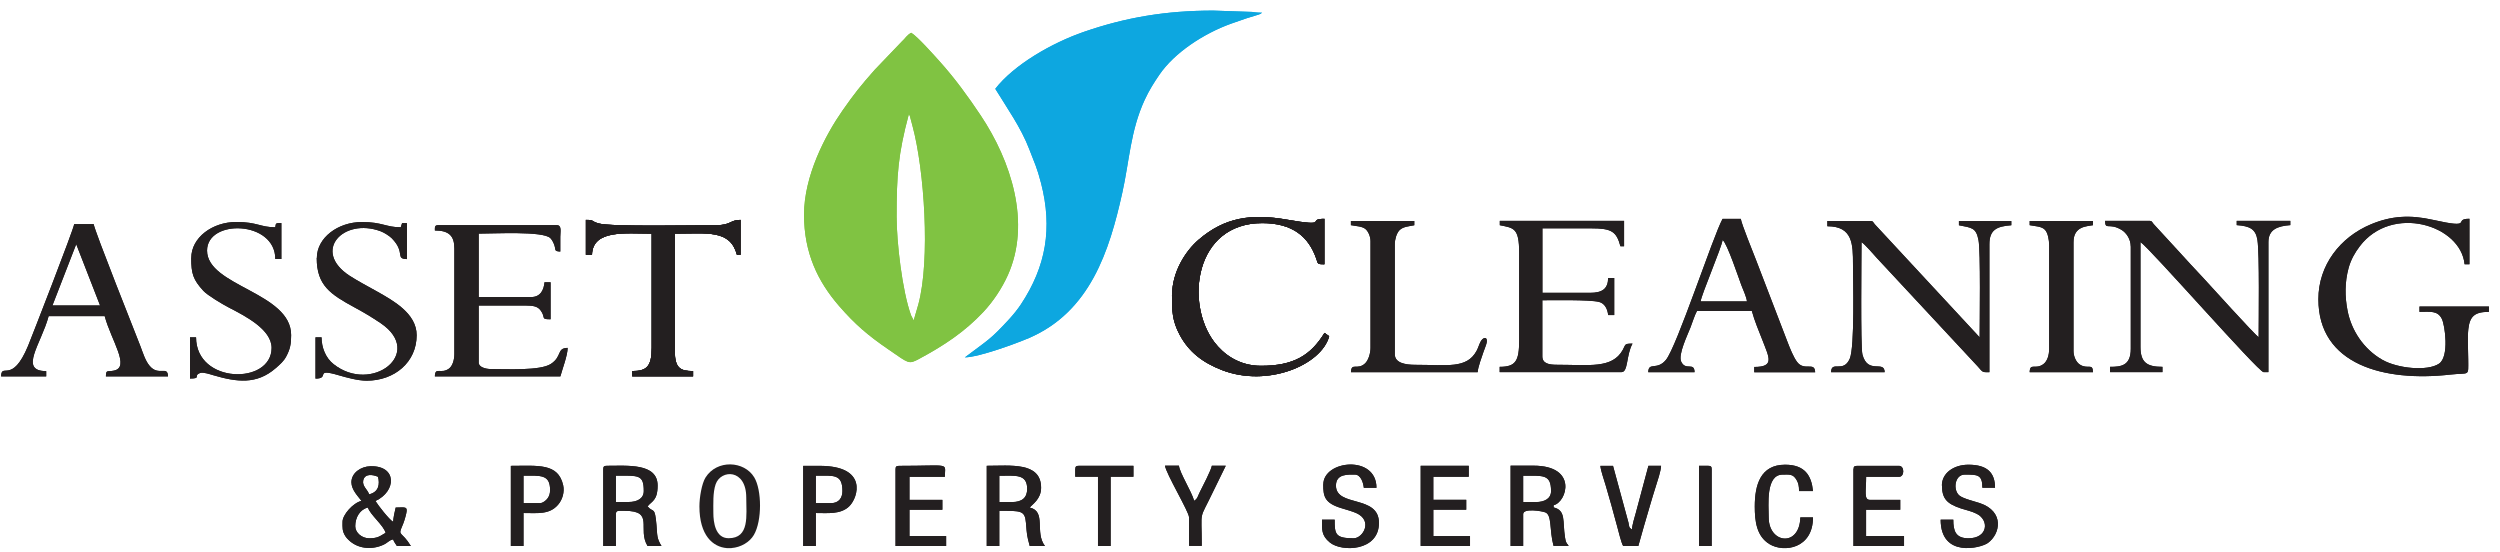 <svg width="181" height="40" viewBox="0 0 181 40" fill="none" xmlns="http://www.w3.org/2000/svg">
<path fill-rule="evenodd" clip-rule="evenodd" d="M58.212 15.537C58.212 18.328 59.216 20.38 60.742 22.145C61.894 23.472 62.824 24.274 64.332 25.305C65.813 26.317 65.767 26.399 66.539 25.985C68.335 25.022 69.838 24.028 71.189 22.592C71.883 21.853 72.526 20.9 72.966 19.924C74.668 16.144 73.206 11.652 70.995 8.346C70.12 7.033 69.13 5.669 68.052 4.47C67.654 4.028 66.415 2.628 65.97 2.372C65.614 2.577 65.582 2.742 65.29 3.006L63.329 5.054C62.311 6.207 61.88 6.741 60.997 8.004C59.748 9.792 58.212 12.733 58.212 15.542M64.915 15.697C64.915 12.701 65.022 11.16 65.799 8.273C65.864 8.36 65.799 8.227 65.882 8.428L66.063 9.112C66.923 12.272 67.363 18.811 66.489 22.035C66.387 22.409 66.252 22.838 66.151 23.198L65.961 22.829C65.318 21.055 64.915 17.521 64.915 15.697Z" fill="#80C342"/>
<path fill-rule="evenodd" clip-rule="evenodd" d="M72.059 6.431C72.901 7.808 73.918 9.231 74.52 10.804C74.89 11.771 75.089 12.154 75.376 13.275C76.204 16.509 75.746 19.272 73.909 22.045C73.683 22.387 73.336 22.815 73.044 23.13C71.689 24.598 71.61 24.553 69.856 25.875C70.888 25.857 73.567 24.872 74.501 24.471C78.92 22.569 80.317 18.182 81.256 13.95C81.77 11.648 81.844 9.468 82.871 7.238C83.19 6.549 83.528 6.011 83.939 5.409C85.031 3.809 87.15 2.427 89.121 1.716C89.547 1.561 89.82 1.469 90.255 1.323L91.101 1.063C91.277 1 91.24 1.022 91.374 0.918C91 0.918 90.879 0.89 90.643 0.863L87.844 0.767C84.407 0.767 81.506 1.26 78.494 2.299C76.112 3.12 73.382 4.716 72.054 6.435" fill="#0DA7E0"/>
<path fill-rule="evenodd" clip-rule="evenodd" d="M154.267 17.835V25.259C154.267 26.482 153.564 26.559 152.768 26.559V26.942H156.562V26.559C155.424 26.559 154.97 26.231 154.97 25.109V17.525C155.623 17.94 163.515 26.942 163.881 26.942H164.233V17.525C164.233 16.613 164.899 16.367 165.819 16.299V15.993H161.938V16.299C162.882 16.367 163.312 16.577 163.437 17.37C163.594 18.369 163.525 23.189 163.525 24.411C163.256 24.256 159.888 20.517 159.574 20.184C158.903 19.468 158.255 18.77 157.612 18.059L155.928 16.226C155.794 16.084 155.84 15.989 155.581 15.989H152.407C152.426 16.7 152.676 16.094 153.596 16.641C153.962 16.86 154.262 17.334 154.262 17.826L154.267 17.835Z" fill="#231F20"/>
<path d="M154.267 17.835V25.259C154.267 26.482 153.564 26.559 152.768 26.559V26.942H156.562V26.559C155.424 26.559 154.97 26.231 154.97 25.109V17.525C155.623 17.94 163.515 26.942 163.881 26.942H164.233V17.525C164.233 16.613 164.899 16.367 165.819 16.299V15.993H161.938V16.299C162.882 16.367 163.312 16.577 163.437 17.37C163.594 18.369 163.525 23.189 163.525 24.411C163.256 24.256 159.888 20.517 159.574 20.184C158.903 19.468 158.255 18.77 157.612 18.059L155.928 16.226C155.794 16.084 155.84 15.989 155.581 15.989H152.407C152.426 16.7 152.676 16.094 153.596 16.641C153.962 16.86 154.262 17.334 154.262 17.826L154.267 17.835Z" fill="#231F20"/>
<path fill-rule="evenodd" clip-rule="evenodd" d="M167.851 21.662C167.851 26.413 172.621 27.663 177.404 27.12C178.82 26.96 178.704 27.316 178.7 26.026C178.7 25.378 178.635 24.43 178.709 23.814C178.815 22.902 179.162 22.578 180.199 22.578V22.195H175.17V22.578C175.942 22.578 176.479 22.469 176.789 23.084C177.016 23.536 177.34 25.829 176.585 26.331C175.748 26.892 173.597 26.682 172.486 26.053C171.108 25.269 170.238 23.901 169.965 22.501C169.761 21.47 169.761 20.435 170.034 19.418C170.205 18.789 170.502 18.282 170.849 17.826C173.18 14.762 178.163 16.285 178.436 19.131H178.788V15.838C177.525 15.838 179.213 16.604 176.141 15.916C174.494 15.546 173.143 15.619 171.658 16.239C169.428 17.17 167.851 19.199 167.851 21.662Z" fill="#231F20"/>
<path d="M167.851 21.662C167.851 26.413 172.621 27.663 177.404 27.12C178.82 26.96 178.704 27.316 178.7 26.026C178.7 25.378 178.635 24.43 178.709 23.814C178.815 22.902 179.162 22.578 180.199 22.578V22.195H175.17V22.578C175.942 22.578 176.479 22.469 176.789 23.084C177.016 23.536 177.34 25.829 176.585 26.331C175.748 26.892 173.597 26.682 172.486 26.053C171.108 25.269 170.238 23.901 169.965 22.501C169.761 21.47 169.761 20.435 170.034 19.418C170.205 18.789 170.502 18.282 170.849 17.826C173.18 14.762 178.163 16.285 178.436 19.131H178.788V15.838C177.525 15.838 179.213 16.604 176.141 15.916C174.494 15.546 173.143 15.619 171.658 16.239C169.428 17.17 167.851 19.199 167.851 21.662Z" fill="#231F20"/>
<path fill-rule="evenodd" clip-rule="evenodd" d="M132.305 16.381C134.137 16.381 134.156 17.685 134.156 19.135C134.156 20.262 134.294 25.127 133.92 25.976C133.452 27.038 132.592 26.071 132.569 26.947H136.45C136.427 26.039 135.233 27.147 134.84 25.665C134.697 25.123 134.775 18.424 134.775 17.53C135.03 17.694 135.645 18.424 135.9 18.698L143.191 26.532C143.58 26.979 143.51 26.947 144.033 26.947V17.685C144.033 16.659 144.533 16.386 145.62 16.308V16.003H141.826V16.308C142.756 16.495 143.066 16.477 143.242 17.375C143.404 18.191 143.325 23.353 143.325 24.421L135.733 16.235C135.599 16.094 135.645 15.998 135.386 15.998H132.3V16.381H132.305Z" fill="#231F20"/>
<path d="M132.305 16.381C134.137 16.381 134.156 17.685 134.156 19.135C134.156 20.262 134.294 25.127 133.92 25.976C133.452 27.038 132.592 26.071 132.569 26.947H136.45C136.427 26.039 135.233 27.147 134.84 25.665C134.697 25.123 134.775 18.424 134.775 17.53C135.03 17.694 135.645 18.424 135.9 18.698L143.191 26.532C143.58 26.979 143.51 26.947 144.033 26.947V17.685C144.033 16.659 144.533 16.386 145.62 16.308V16.003H141.826V16.308C142.756 16.495 143.066 16.477 143.242 17.375C143.404 18.191 143.325 23.353 143.325 24.421L135.733 16.235C135.599 16.094 135.645 15.998 135.386 15.998H132.3V16.381H132.305Z" fill="#231F20"/>
<path fill-rule="evenodd" clip-rule="evenodd" d="M31.484 16.687C32.525 16.687 32.895 17.097 32.895 17.986V25.643C32.895 26.035 32.77 26.495 32.507 26.687C31.919 27.116 31.503 26.523 31.484 27.252H40.571C40.71 26.728 41.098 25.72 41.098 25.187C40.284 25.2 40.719 25.802 39.881 26.349C39.113 26.851 36.698 26.719 35.542 26.719C35.144 26.719 34.658 26.573 34.658 26.258V22.122H38.1C38.586 22.122 38.919 22.181 39.127 22.455C39.553 23.011 39.095 23.116 39.863 23.116V20.435H39.423C39.373 20.987 39.137 21.507 38.452 21.507H34.658V16.915C35.782 16.915 39.308 16.718 39.844 17.238C39.969 17.361 40.076 17.576 40.136 17.749C40.261 18.123 40.099 18.182 40.566 18.214C40.566 17.858 40.566 17.498 40.566 17.143C40.566 16.778 40.696 16.299 40.303 16.299H31.748C31.461 16.299 31.484 16.436 31.484 16.682V16.687Z" fill="#231F20"/>
<path d="M31.484 16.687C32.525 16.687 32.895 17.097 32.895 17.986V25.643C32.895 26.035 32.77 26.495 32.507 26.687C31.919 27.116 31.503 26.523 31.484 27.252H40.571C40.71 26.728 41.098 25.72 41.098 25.187C40.284 25.2 40.719 25.802 39.881 26.349C39.113 26.851 36.698 26.719 35.542 26.719C35.144 26.719 34.658 26.573 34.658 26.258V22.122H38.1C38.586 22.122 38.919 22.181 39.127 22.455C39.553 23.011 39.095 23.116 39.863 23.116V20.435H39.423C39.373 20.987 39.137 21.507 38.452 21.507H34.658V16.915C35.782 16.915 39.308 16.718 39.844 17.238C39.969 17.361 40.076 17.576 40.136 17.749C40.261 18.123 40.099 18.182 40.566 18.214C40.566 17.858 40.566 17.498 40.566 17.143C40.566 16.778 40.696 16.299 40.303 16.299H31.748C31.461 16.299 31.484 16.436 31.484 16.682V16.687Z" fill="#231F20"/>
<path fill-rule="evenodd" clip-rule="evenodd" d="M108.576 16.303C109.589 16.509 109.987 16.486 109.987 18.292V24.644C109.987 26.131 109.742 26.559 108.576 26.559V26.942H117.398C117.889 26.942 117.732 25.706 118.194 24.877C117.579 24.877 117.713 24.931 117.486 25.337C116.723 26.705 115.053 26.409 112.726 26.409C112.133 26.409 111.666 26.317 111.666 25.798V21.739C112.494 21.739 115.057 21.689 115.765 21.858C116.2 21.963 116.39 22.405 116.431 22.811H116.871V20.129H116.431C116.413 20.9 116.024 21.201 115.108 21.201H111.671V16.532H115.201C116.695 16.532 117.028 16.764 117.32 17.831H117.583V15.993H108.585V16.299L108.576 16.303Z" fill="#231F20"/>
<path d="M108.576 16.303C109.589 16.509 109.987 16.486 109.987 18.292V24.644C109.987 26.131 109.742 26.559 108.576 26.559V26.942H117.398C117.889 26.942 117.732 25.706 118.194 24.877C117.579 24.877 117.713 24.931 117.486 25.337C116.723 26.705 115.053 26.409 112.726 26.409C112.133 26.409 111.666 26.317 111.666 25.798V21.739C112.494 21.739 115.057 21.689 115.765 21.858C116.2 21.963 116.39 22.405 116.431 22.811H116.871V20.129H116.431C116.413 20.9 116.024 21.201 115.108 21.201H111.671V16.532H115.201C116.695 16.532 117.028 16.764 117.32 17.831H117.583V15.993H108.585V16.299L108.576 16.303Z" fill="#231F20"/>
<path fill-rule="evenodd" clip-rule="evenodd" d="M119.337 26.947H122.687C122.668 26.172 122.034 26.883 121.715 26.176C121.488 25.67 122.173 24.261 122.391 23.704C122.543 23.312 122.687 22.829 122.863 22.51H126.832C127.031 23.248 127.35 23.978 127.614 24.662C128.09 25.898 128.488 26.568 127.008 26.568V26.951H131.417C131.394 26.14 130.621 26.919 130.094 26.185C129.844 25.839 129.599 25.237 129.423 24.776L127.151 18.862C126.952 18.346 126.069 16.176 126.036 15.848H124.713C124.024 17.097 121.401 25.118 120.609 26.062C119.957 26.842 119.356 26.176 119.333 26.947H119.337ZM124.718 17.38C125.037 17.585 125.902 20.193 126.073 20.645C126.198 20.978 126.448 21.497 126.48 21.821H123.126C123.173 21.347 124.667 17.868 124.713 17.38H124.718Z" fill="#231F20"/>
<path d="M119.337 26.947H122.687C122.668 26.172 122.034 26.883 121.715 26.176C121.488 25.67 122.173 24.261 122.391 23.704C122.543 23.312 122.687 22.829 122.863 22.51H126.832C127.031 23.248 127.35 23.978 127.614 24.662C128.09 25.898 128.488 26.568 127.008 26.568V26.951H131.417C131.394 26.14 130.621 26.919 130.094 26.185C129.844 25.839 129.599 25.237 129.423 24.776L127.151 18.862C126.952 18.346 126.069 16.176 126.036 15.848H124.713C124.024 17.097 121.401 25.118 120.609 26.062C119.957 26.842 119.356 26.176 119.333 26.947H119.337ZM124.718 17.38C125.037 17.585 125.902 20.193 126.073 20.645C126.198 20.978 126.448 21.497 126.48 21.821H123.126C123.173 21.347 124.667 17.868 124.713 17.38H124.718Z" fill="#231F20"/>
<path fill-rule="evenodd" clip-rule="evenodd" d="M0.084 27.252H3.346V26.869C1.333 26.869 2.985 24.89 3.522 22.888H7.579C8.056 24.658 9.453 26.587 8.245 26.833C7.764 26.933 7.681 26.742 7.667 27.252H12.164C12.141 26.431 11.489 27.266 10.836 26.491C10.517 26.112 10.369 25.602 10.17 25.077C9.851 24.247 6.83 16.682 6.783 16.226H5.372C5.34 16.582 2.282 24.434 2.032 25.041C0.861 27.863 0.107 26.203 0.08 27.252H0.084ZM5.516 17.672L7.246 22.118H3.795L5.52 17.672H5.516Z" fill="#231F20"/>
<path d="M0.084 27.252H3.346V26.869C1.333 26.869 2.985 24.89 3.522 22.888H7.579C8.056 24.658 9.453 26.587 8.245 26.833C7.764 26.933 7.681 26.742 7.667 27.252H12.164C12.141 26.431 11.489 27.266 10.836 26.491C10.517 26.112 10.369 25.602 10.17 25.077C9.851 24.247 6.83 16.682 6.783 16.226H5.372C5.34 16.582 2.282 24.434 2.032 25.041C0.861 27.863 0.107 26.203 0.08 27.252H0.084ZM5.516 17.672L7.246 22.118H3.795L5.52 17.672H5.516Z" fill="#231F20"/>
<path fill-rule="evenodd" clip-rule="evenodd" d="M84.851 21.356C84.851 22.469 84.856 23.207 85.411 24.243C86.063 25.46 87.044 26.24 88.469 26.792C91.763 28.069 95.672 26.431 96.232 24.343L95.894 24.101C94.886 25.743 93.646 26.486 91.296 26.486C89.681 26.486 88.566 25.629 87.909 24.758C85.795 21.958 86.475 16.153 91.388 16.153C93.581 16.153 94.743 17.133 95.298 18.729C95.427 19.103 95.358 19.135 95.885 19.135V15.843C94.539 15.843 96.348 16.454 93.174 15.902C90.588 15.451 88.663 15.738 86.78 17.357C85.809 18.191 84.86 19.71 84.86 21.356H84.851Z" fill="#231F20"/>
<path d="M84.851 21.356C84.851 22.469 84.856 23.207 85.411 24.243C86.063 25.46 87.044 26.24 88.469 26.792C91.763 28.069 95.672 26.431 96.232 24.343L95.894 24.101C94.886 25.743 93.646 26.486 91.296 26.486C89.681 26.486 88.566 25.629 87.909 24.758C85.795 21.958 86.475 16.153 91.388 16.153C93.581 16.153 94.743 17.133 95.298 18.729C95.427 19.103 95.358 19.135 95.885 19.135V15.843C94.539 15.843 96.348 16.454 93.174 15.902C90.588 15.451 88.663 15.738 86.78 17.357C85.809 18.191 84.86 19.71 84.86 21.356H84.851Z" fill="#231F20"/>
<path fill-rule="evenodd" clip-rule="evenodd" d="M42.421 18.447H42.861C42.907 16.6 45.304 16.915 47.182 16.915V25.182C47.182 26.55 46.812 26.865 45.771 26.865V27.248H50.18V26.865C49.259 26.865 48.857 26.664 48.857 25.41V16.915C51.221 16.915 52.863 16.609 53.354 18.447H53.617V15.92C52.845 15.92 52.942 16.303 51.855 16.303C50.453 16.303 44.254 16.431 43.351 16.18C42.759 16.016 43.065 15.92 42.417 15.92V18.447H42.421Z" fill="#231F20"/>
<path d="M42.421 18.447H42.861C42.907 16.6 45.304 16.915 47.182 16.915V25.182C47.182 26.55 46.812 26.865 45.771 26.865V27.248H50.18V26.865C49.259 26.865 48.857 26.664 48.857 25.41V16.915C51.221 16.915 52.863 16.609 53.354 18.447H53.617V15.92C52.845 15.92 52.942 16.303 51.855 16.303C50.453 16.303 44.254 16.431 43.351 16.18C42.759 16.016 43.065 15.92 42.417 15.92V18.447H42.421Z" fill="#231F20"/>
<path fill-rule="evenodd" clip-rule="evenodd" d="M13.844 18.679C13.844 19.819 13.982 20.243 14.723 21.055C15.028 21.388 16.124 22.036 16.582 22.273C17.781 22.893 19.664 23.86 19.664 25.187C19.664 27.877 14.195 27.813 14.195 24.421H13.756V27.407C14.63 27.407 13.941 27.189 14.514 26.997C14.723 26.929 15.236 27.106 15.444 27.166C17.138 27.663 18.576 27.859 19.955 26.66C20.274 26.381 20.533 26.167 20.728 25.798C21.015 25.26 21.079 24.877 21.079 24.265C21.079 21.165 14.991 20.722 14.991 18.141C14.991 15.838 19.932 15.961 19.932 18.752H20.372V16.148C19.983 16.158 19.964 16.126 19.932 16.454C18.835 16.454 18.632 16.071 17.11 16.071C15.38 16.071 13.848 17.197 13.848 18.675L13.844 18.679Z" fill="#231F20"/>
<path d="M13.844 18.679C13.844 19.819 13.982 20.243 14.723 21.055C15.028 21.388 16.124 22.036 16.582 22.273C17.781 22.893 19.664 23.86 19.664 25.187C19.664 27.877 14.195 27.813 14.195 24.421H13.756V27.407C14.63 27.407 13.941 27.189 14.514 26.997C14.723 26.929 15.236 27.106 15.444 27.166C17.138 27.663 18.576 27.859 19.955 26.66C20.274 26.381 20.533 26.167 20.728 25.798C21.015 25.26 21.079 24.877 21.079 24.265C21.079 21.165 14.991 20.722 14.991 18.141C14.991 15.838 19.932 15.961 19.932 18.752H20.372V16.148C19.983 16.158 19.964 16.126 19.932 16.454C18.835 16.454 18.632 16.071 17.11 16.071C15.38 16.071 13.848 17.197 13.848 18.675L13.844 18.679Z" fill="#231F20"/>
<path fill-rule="evenodd" clip-rule="evenodd" d="M22.93 18.679C22.93 20.658 23.915 21.306 25.683 22.264C26.349 22.624 26.936 22.975 27.556 23.394C30.776 25.57 26.899 28.552 24.142 26.358C23.573 25.907 23.281 25.155 23.281 24.425H22.842V27.412C23.938 27.412 22.698 26.632 24.53 27.17C25.049 27.321 25.9 27.562 26.548 27.562C28.56 27.562 30.166 26.222 30.166 24.27C30.166 22.688 28.454 21.757 27.293 21.101C26.594 20.704 25.979 20.394 25.326 19.974C22.56 18.182 24.854 15.742 27.552 16.741C27.811 16.837 28.199 17.083 28.37 17.256C29.384 18.301 28.588 18.738 29.462 18.757V16.153H29.111L29.014 16.454C27.926 16.454 27.695 16.075 26.201 16.075C24.475 16.075 22.939 17.211 22.939 18.679H22.93Z" fill="#231F20"/>
<path d="M22.93 18.679C22.93 20.658 23.915 21.306 25.683 22.264C26.349 22.624 26.936 22.975 27.556 23.394C30.776 25.57 26.899 28.552 24.142 26.358C23.573 25.907 23.281 25.155 23.281 24.425H22.842V27.412C23.938 27.412 22.698 26.632 24.53 27.17C25.049 27.321 25.9 27.562 26.548 27.562C28.56 27.562 30.166 26.222 30.166 24.27C30.166 22.688 28.454 21.757 27.293 21.101C26.594 20.704 25.979 20.394 25.326 19.974C22.56 18.182 24.854 15.742 27.552 16.741C27.811 16.837 28.199 17.083 28.37 17.256C29.384 18.301 28.588 18.738 29.462 18.757V16.153H29.111L29.014 16.454C27.926 16.454 27.695 16.075 26.201 16.075C24.475 16.075 22.939 17.211 22.939 18.679H22.93Z" fill="#231F20"/>
<path fill-rule="evenodd" clip-rule="evenodd" d="M97.814 16.303C98.171 16.376 98.582 16.376 98.837 16.563C99.054 16.723 99.225 17.124 99.225 17.453V25.186C99.225 25.588 99.068 26.085 98.837 26.304C98.286 26.833 97.833 26.208 97.81 26.947H106.984C106.993 26.6 107.303 25.784 107.405 25.474C107.47 25.278 107.632 24.908 107.646 24.749C107.687 24.338 107.359 24.416 107.188 24.749C107.058 25.004 107.03 25.173 106.896 25.419C106.175 26.705 104.81 26.413 102.483 26.413C101.742 26.413 100.984 26.281 100.984 25.647V17.685C100.984 17.311 101.118 16.883 101.317 16.673C101.571 16.413 101.974 16.39 102.395 16.308V16.002H97.805V16.308L97.814 16.303Z" fill="#231F20"/>
<path d="M97.814 16.303C98.171 16.376 98.582 16.376 98.837 16.563C99.054 16.723 99.225 17.124 99.225 17.453V25.186C99.225 25.588 99.068 26.085 98.837 26.304C98.286 26.833 97.833 26.208 97.81 26.947H106.984C106.993 26.6 107.303 25.784 107.405 25.474C107.47 25.278 107.632 24.908 107.646 24.749C107.687 24.338 107.359 24.416 107.188 24.749C107.058 25.004 107.03 25.173 106.896 25.419C106.175 26.705 104.81 26.413 102.483 26.413C101.742 26.413 100.984 26.281 100.984 25.647V17.685C100.984 17.311 101.118 16.883 101.317 16.673C101.571 16.413 101.974 16.39 102.395 16.308V16.002H97.805V16.308L97.814 16.303Z" fill="#231F20"/>
<path fill-rule="evenodd" clip-rule="evenodd" d="M146.948 16.303C147.355 16.386 147.813 16.377 148.058 16.641C148.266 16.86 148.359 17.375 148.359 17.758V25.26C148.359 25.693 148.234 26.14 147.947 26.358C147.364 26.796 146.966 26.231 146.948 26.947H151.533C151.514 26.254 151.162 26.769 150.58 26.395C150.311 26.222 150.122 25.802 150.122 25.415V17.53C150.122 16.367 151.088 16.395 151.533 16.303V15.998H146.948V16.303Z" fill="#231F20"/>
<path d="M146.948 16.303C147.355 16.386 147.813 16.377 148.058 16.641C148.266 16.86 148.359 17.375 148.359 17.758V25.26C148.359 25.693 148.234 26.14 147.947 26.358C147.364 26.796 146.966 26.231 146.948 26.947H151.533C151.514 26.254 151.162 26.769 150.58 26.395C150.311 26.222 150.122 25.802 150.122 25.415V17.53C150.122 16.367 151.088 16.395 151.533 16.303V15.998H146.948V16.303Z" fill="#231F20"/>
<path fill-rule="evenodd" clip-rule="evenodd" d="M25.442 34.913C25.442 35.456 25.914 35.926 26.173 36.263C25.553 36.409 24.799 37.28 24.799 37.772C24.799 38.197 24.758 38.447 25.026 38.849C25.105 38.963 25.128 38.976 25.225 39.077C25.854 39.711 26.863 39.843 27.737 39.451C28.102 39.286 28.14 39.122 28.463 39.049C28.528 39.255 28.625 39.337 28.736 39.528H29.745C29.088 38.447 28.797 38.826 29.111 38.11C29.231 37.841 29.338 37.508 29.416 37.157C29.532 36.632 29.301 36.746 28.648 36.746C28.584 36.988 28.473 37.508 28.463 37.782C28.167 37.608 27.372 36.582 27.182 36.272C28.709 35.57 28.759 33.709 26.826 33.755C26.113 33.773 25.442 34.243 25.442 34.918V34.913ZM27.367 34.517C27.506 35.041 27.432 35.625 26.724 35.789C26.622 35.451 26.21 35.2 26.298 34.781C26.409 34.266 26.988 34.357 27.362 34.517H27.367ZM25.72 38.096C25.72 37.449 26.072 36.874 26.636 36.746C26.793 37.257 27.774 38.037 27.918 38.575C27.506 38.812 27.372 38.972 26.729 38.972C26.192 38.972 25.72 38.561 25.72 38.096Z" fill="#231F20"/>
<path d="M25.442 34.913C25.442 35.456 25.914 35.926 26.173 36.263C25.553 36.409 24.799 37.28 24.799 37.772C24.799 38.197 24.758 38.447 25.026 38.849C25.105 38.963 25.128 38.976 25.225 39.077C25.854 39.711 26.863 39.843 27.737 39.451C28.102 39.286 28.14 39.122 28.463 39.049C28.528 39.255 28.625 39.337 28.736 39.528H29.745C29.088 38.447 28.797 38.826 29.111 38.11C29.231 37.841 29.338 37.508 29.416 37.157C29.532 36.632 29.301 36.746 28.648 36.746C28.584 36.988 28.473 37.508 28.463 37.782C28.167 37.608 27.372 36.582 27.182 36.272C28.709 35.57 28.759 33.709 26.826 33.755C26.113 33.773 25.442 34.243 25.442 34.918V34.913ZM27.367 34.517C27.506 35.041 27.432 35.625 26.724 35.789C26.622 35.451 26.21 35.2 26.298 34.781C26.409 34.266 26.988 34.357 27.362 34.517H27.367ZM25.72 38.096C25.72 37.449 26.072 36.874 26.636 36.746C26.793 37.257 27.774 38.037 27.918 38.575C27.506 38.812 27.372 38.972 26.729 38.972C26.192 38.972 25.72 38.561 25.72 38.096Z" fill="#231F20"/>
<path fill-rule="evenodd" clip-rule="evenodd" d="M71.434 39.528H72.35V36.983C73.932 36.983 74.201 36.952 74.279 37.855C74.353 38.735 74.335 38.725 74.552 39.528H75.653C74.895 38.543 75.778 37.029 74.552 36.746C74.719 36.528 75.376 36.145 75.376 35.315C75.376 33.427 73.146 33.723 71.439 33.723V39.528H71.434ZM73.266 36.35H72.35V34.444C73.507 34.444 74.367 34.293 74.367 35.397C74.367 36.031 73.997 36.35 73.266 36.35Z" fill="#231F20"/>
<path d="M71.434 39.528H72.35V36.983C73.932 36.983 74.201 36.952 74.279 37.855C74.353 38.735 74.335 38.725 74.552 39.528H75.653C74.895 38.543 75.778 37.029 74.552 36.746C74.719 36.528 75.376 36.145 75.376 35.315C75.376 33.427 73.146 33.723 71.439 33.723V39.528H71.434ZM73.266 36.35H72.35V34.444C73.507 34.444 74.367 34.293 74.367 35.397C74.367 36.031 73.997 36.35 73.266 36.35Z" fill="#231F20"/>
<path fill-rule="evenodd" clip-rule="evenodd" d="M43.675 33.96V39.528H44.591V37.221C44.591 36.929 44.786 36.984 45.234 36.984C47.413 36.984 46.123 38.279 46.882 39.528H47.89C47.538 38.949 47.594 38.771 47.529 38.01C47.409 36.61 47.298 37.157 46.882 36.664C47.168 36.291 47.612 36.258 47.612 35.155C47.612 33.513 45.424 33.723 43.948 33.723C43.735 33.723 43.675 33.778 43.675 33.96ZM45.507 36.345H44.591V34.439C46.22 34.439 46.608 34.339 46.608 35.552C46.608 36.09 46.141 36.345 45.507 36.345Z" fill="#231F20"/>
<path d="M43.675 33.96V39.528H44.591V37.221C44.591 36.929 44.786 36.984 45.234 36.984C47.413 36.984 46.123 38.279 46.882 39.528H47.89C47.538 38.949 47.594 38.771 47.529 38.01C47.409 36.61 47.298 37.157 46.882 36.664C47.168 36.291 47.612 36.258 47.612 35.155C47.612 33.513 45.424 33.723 43.948 33.723C43.735 33.723 43.675 33.778 43.675 33.96ZM45.507 36.345H44.591V34.439C46.22 34.439 46.608 34.339 46.608 35.552C46.608 36.09 46.141 36.345 45.507 36.345Z" fill="#231F20"/>
<path fill-rule="evenodd" clip-rule="evenodd" d="M109.362 39.528H110.278V37.221C110.278 36.769 111.648 37.002 111.884 37.097C112.374 37.298 112.161 38.343 112.476 39.523H113.577C113.378 39.268 113.364 39.268 113.304 38.885C113.124 37.754 113.392 36.952 112.481 36.737V36.578C113.443 36.354 114.257 33.714 111.014 33.714H109.367V39.519L109.362 39.528ZM111.194 36.35H110.278V34.444C111.713 34.444 112.296 34.316 112.296 35.556C112.296 36.094 111.828 36.35 111.199 36.35H111.194Z" fill="#231F20"/>
<path d="M109.362 39.528H110.278V37.221C110.278 36.769 111.648 37.002 111.884 37.097C112.374 37.298 112.161 38.343 112.476 39.523H113.577C113.378 39.268 113.364 39.268 113.304 38.885C113.124 37.754 113.392 36.952 112.481 36.737V36.578C113.443 36.354 114.257 33.714 111.014 33.714H109.367V39.519L109.362 39.528ZM111.194 36.35H110.278V34.444C111.713 34.444 112.296 34.316 112.296 35.556C112.296 36.094 111.828 36.35 111.199 36.35H111.194Z" fill="#231F20"/>
<path fill-rule="evenodd" clip-rule="evenodd" d="M52.961 39.683H52.623C51.614 39.601 50.638 38.767 50.638 36.66C50.638 36.008 50.809 35.009 51.078 34.576C51.901 33.258 53.881 33.354 54.608 34.562C55.158 35.479 55.181 37.704 54.58 38.73C54.27 39.259 53.632 39.628 52.961 39.679V39.683ZM51.647 37.139C51.647 36.473 51.605 35.666 51.813 35.059C52.188 33.983 54.029 33.924 54.029 36.026C54.029 37.326 54.284 38.967 52.748 38.967C51.79 38.967 51.647 37.804 51.647 37.139Z" fill="#231F20"/>
<path fill-rule="evenodd" clip-rule="evenodd" d="M95.802 35.073C95.802 35.939 95.899 36.423 97.121 36.792C97.44 36.888 97.93 37.029 98.185 37.143C99.424 37.686 98.684 38.972 98.004 38.972C96.662 38.972 96.63 38.666 96.63 37.622H95.714C95.714 38.31 95.649 38.762 96.283 39.277C97.148 39.984 99.836 39.916 99.836 37.859C99.836 35.802 96.723 36.742 96.723 35.155C96.723 34.288 97.611 34.361 98.097 34.361C98.522 34.361 98.703 34.95 98.74 35.315H99.656C99.656 32.911 95.807 33.313 95.807 35.077L95.802 35.073Z" fill="#231F20"/>
<path d="M95.802 35.073C95.802 35.939 95.899 36.423 97.121 36.792C97.44 36.888 97.93 37.029 98.185 37.143C99.424 37.686 98.684 38.972 98.004 38.972C96.662 38.972 96.63 38.666 96.63 37.622H95.714C95.714 38.31 95.649 38.762 96.283 39.277C97.148 39.984 99.836 39.916 99.836 37.859C99.836 35.802 96.723 36.742 96.723 35.155C96.723 34.288 97.611 34.361 98.097 34.361C98.522 34.361 98.703 34.95 98.74 35.315H99.656C99.656 32.911 95.807 33.313 95.807 35.077L95.802 35.073Z" fill="#231F20"/>
<path fill-rule="evenodd" clip-rule="evenodd" d="M140.6 35.155C140.6 36.103 140.966 36.482 141.984 36.815C142.409 36.952 142.715 37.002 143.103 37.193C144.042 37.654 143.927 38.972 142.52 38.972C141.577 38.972 141.419 38.434 141.419 37.622H140.503C140.503 40.408 143.404 39.683 143.918 39.314C144.834 38.657 145.134 37.034 143.344 36.427C142.964 36.299 142.146 36.108 141.863 35.88C141.378 35.483 141.516 34.361 142.243 34.361C143.168 34.361 143.524 34.348 143.524 35.314H144.44C144.44 34.243 143.894 33.645 142.516 33.645C141.447 33.645 140.591 34.252 140.591 35.155H140.6Z" fill="#231F20"/>
<path d="M140.6 35.155C140.6 36.103 140.966 36.482 141.984 36.815C142.409 36.952 142.715 37.002 143.103 37.193C144.042 37.654 143.927 38.972 142.52 38.972C141.577 38.972 141.419 38.434 141.419 37.622H140.503C140.503 40.408 143.404 39.683 143.918 39.314C144.834 38.657 145.134 37.034 143.344 36.427C142.964 36.299 142.146 36.108 141.863 35.88C141.378 35.483 141.516 34.361 142.243 34.361C143.168 34.361 143.524 34.348 143.524 35.314H144.44C144.44 34.243 143.894 33.645 142.516 33.645C141.447 33.645 140.591 34.252 140.591 35.155H140.6Z" fill="#231F20"/>
<path fill-rule="evenodd" clip-rule="evenodd" d="M64.837 33.96V39.528H68.501V38.812H65.845V36.906H68.228V36.19H65.845V34.521H68.408C68.408 33.463 68.889 33.728 65.11 33.728C64.897 33.728 64.837 33.782 64.837 33.965V33.96Z" fill="#231F20"/>
<path d="M64.837 33.96V39.528H68.501V38.812H65.845V36.906H68.228V36.19H65.845V34.521H68.408C68.408 33.463 68.889 33.728 65.11 33.728C64.897 33.728 64.837 33.782 64.837 33.965V33.96Z" fill="#231F20"/>
<path fill-rule="evenodd" clip-rule="evenodd" d="M134.188 33.96V39.528H137.852V38.812H135.104V36.906H137.579V36.19H135.382C134.928 36.19 135.109 35.561 135.109 34.521H137.491C137.898 34.521 137.898 33.728 137.491 33.728H134.47C134.257 33.728 134.197 33.782 134.197 33.965L134.188 33.96Z" fill="#231F20"/>
<path d="M134.188 33.96V39.528H137.852V38.812H135.104V36.906H137.579V36.19H135.382C134.928 36.19 135.109 35.561 135.109 34.521H137.491C137.898 34.521 137.898 33.728 137.491 33.728H134.47C134.257 33.728 134.197 33.782 134.197 33.965L134.188 33.96Z" fill="#231F20"/>
<path fill-rule="evenodd" clip-rule="evenodd" d="M102.857 39.528H106.429V38.812H103.773V36.901H106.156V36.186H103.773V34.517H106.337V33.723H102.857V39.528Z" fill="#231F20"/>
<path d="M102.857 39.528H106.429V38.812H103.773V36.901H106.156V36.186H103.773V34.517H106.337V33.723H102.857V39.528Z" fill="#231F20"/>
<path fill-rule="evenodd" clip-rule="evenodd" d="M127.045 36.664C127.045 37.731 127.17 38.821 128.114 39.396C129.168 40.034 131.26 39.71 131.26 37.462H130.344C130.288 39.637 128.053 39.364 128.053 37.462C128.053 36.555 127.822 34.361 129.062 34.361C129.539 34.361 129.812 34.293 130.075 34.754C130.205 34.977 130.251 35.191 130.251 35.552H131.26C131.153 34.462 130.695 33.645 129.243 33.645C127.457 33.645 127.045 35.109 127.045 36.669V36.664Z" fill="#231F20"/>
<path d="M127.045 36.664C127.045 37.731 127.17 38.821 128.114 39.396C129.168 40.034 131.26 39.71 131.26 37.462H130.344C130.288 39.637 128.053 39.364 128.053 37.462C128.053 36.555 127.822 34.361 129.062 34.361C129.539 34.361 129.812 34.293 130.075 34.754C130.205 34.977 130.251 35.191 130.251 35.552H131.26C131.153 34.462 130.695 33.645 129.243 33.645C127.457 33.645 127.045 35.109 127.045 36.669V36.664Z" fill="#231F20"/>
<path fill-rule="evenodd" clip-rule="evenodd" d="M58.151 39.528H59.067V37.143C59.956 37.143 60.844 37.248 61.459 36.678C61.473 36.664 61.492 36.651 61.501 36.637C62.13 36.008 62.847 33.728 59.34 33.728H58.151V39.533V39.528ZM60.169 36.427H59.067V34.439C60.349 34.439 60.992 34.298 60.992 35.552C60.992 36.049 60.728 36.427 60.169 36.427Z" fill="#231F20"/>
<path d="M58.151 39.528H59.067V37.143C59.956 37.143 60.844 37.248 61.459 36.678C61.473 36.664 61.492 36.651 61.501 36.637C62.13 36.008 62.847 33.728 59.34 33.728H58.151V39.533V39.528ZM60.169 36.427H59.067V34.439C60.349 34.439 60.992 34.298 60.992 35.552C60.992 36.049 60.728 36.427 60.169 36.427Z" fill="#231F20"/>
<path fill-rule="evenodd" clip-rule="evenodd" d="M36.985 39.528H37.901V37.143C38.938 37.143 39.78 37.271 40.409 36.536C40.724 36.172 40.881 35.62 40.775 35.137C40.409 33.509 38.947 33.727 36.985 33.727V39.532V39.528ZM39.09 36.427H37.901V34.439C39.118 34.439 39.826 34.329 39.826 35.474C39.826 35.748 39.761 35.93 39.632 36.099C39.535 36.227 39.308 36.427 39.095 36.427H39.09Z" fill="#231F20"/>
<path d="M36.985 39.528H37.901V37.143C38.938 37.143 39.78 37.271 40.409 36.536C40.724 36.172 40.881 35.62 40.775 35.137C40.409 33.509 38.947 33.727 36.985 33.727V39.532V39.528ZM39.09 36.427H37.901V34.439C39.118 34.439 39.826 34.329 39.826 35.474C39.826 35.748 39.761 35.93 39.632 36.099C39.535 36.227 39.308 36.427 39.095 36.427H39.09Z" fill="#231F20"/>
<path fill-rule="evenodd" clip-rule="evenodd" d="M117.514 39.528H118.615C118.87 38.575 119.166 37.617 119.439 36.664C119.578 36.176 119.74 35.661 119.878 35.219C119.994 34.845 120.253 34.097 120.262 33.723H119.346L118.43 37.143C118.347 37.449 118.162 38.014 118.157 38.338C117.912 38.183 117.968 38.137 117.903 37.845L116.783 33.728H115.867C115.904 34.12 116.136 34.731 116.251 35.141C116.381 35.593 116.543 36.149 116.672 36.605C116.82 37.125 116.927 37.572 117.075 38.083C117.167 38.406 117.366 39.264 117.514 39.528Z" fill="#231F20"/>
<path d="M117.514 39.528H118.615C118.87 38.575 119.166 37.617 119.439 36.664C119.578 36.176 119.74 35.661 119.878 35.219C119.994 34.845 120.253 34.097 120.262 33.723H119.346L118.43 37.143C118.347 37.449 118.162 38.014 118.157 38.338C117.912 38.183 117.968 38.137 117.903 37.845L116.783 33.728H115.867C115.904 34.12 116.136 34.731 116.251 35.141C116.381 35.593 116.543 36.149 116.672 36.605C116.82 37.125 116.927 37.572 117.075 38.083C117.167 38.406 117.366 39.264 117.514 39.528Z" fill="#231F20"/>
<path fill-rule="evenodd" clip-rule="evenodd" d="M86.091 37.458V39.523H87.007C87.007 36.719 86.766 37.827 87.844 35.561L88.746 33.718H87.738C87.71 33.987 87.053 35.26 86.854 35.652C86.711 35.935 86.715 36.094 86.456 36.258C86.276 35.593 85.406 34.229 85.355 33.714H84.347C84.398 34.252 86.086 37.056 86.086 37.449L86.091 37.458Z" fill="#231F20"/>
<path d="M86.091 37.458V39.523H87.007C87.007 36.719 86.766 37.827 87.844 35.561L88.746 33.718H87.738C87.71 33.987 87.053 35.26 86.854 35.652C86.711 35.935 86.715 36.094 86.456 36.258C86.276 35.593 85.406 34.229 85.355 33.714H84.347C84.398 34.252 86.086 37.056 86.086 37.449L86.091 37.458Z" fill="#231F20"/>
<path fill-rule="evenodd" clip-rule="evenodd" d="M77.847 33.96V34.517H79.494V39.528H80.41V34.517H82.061V33.723H78.124C77.912 33.723 77.851 33.778 77.851 33.96H77.847Z" fill="#231F20"/>
<path d="M77.847 33.96V34.517H79.494V39.528H80.41V34.517H82.061V33.723H78.124C77.912 33.723 77.851 33.778 77.851 33.96H77.847Z" fill="#231F20"/>
<path fill-rule="evenodd" clip-rule="evenodd" d="M123.01 39.528H123.926V33.96C123.926 33.778 123.861 33.723 123.653 33.723H123.01V39.528Z" fill="#231F20"/>
<path d="M123.01 39.528H123.926V33.96C123.926 33.778 123.861 33.723 123.653 33.723H123.01V39.528Z" fill="#231F20"/>
<path fill-rule="evenodd" clip-rule="evenodd" d="M58.212 15.537C58.212 18.328 59.216 20.38 60.742 22.145C61.894 23.472 62.824 24.274 64.332 25.305C65.813 26.317 65.767 26.399 66.539 25.985C68.335 25.022 69.838 24.028 71.189 22.592C71.883 21.853 72.526 20.9 72.966 19.924C74.668 16.144 73.206 11.652 70.995 8.346C70.12 7.033 69.13 5.669 68.052 4.47C67.654 4.028 66.415 2.628 65.97 2.372C65.614 2.577 65.582 2.742 65.29 3.006L63.329 5.054C62.311 6.207 61.88 6.741 60.997 8.004C59.748 9.792 58.212 12.733 58.212 15.542M64.915 15.697C64.915 12.701 65.022 11.16 65.799 8.273C65.864 8.36 65.799 8.227 65.882 8.428L66.063 9.112C66.923 12.272 67.363 18.811 66.489 22.035C66.387 22.409 66.252 22.838 66.151 23.198L65.961 22.829C65.318 21.055 64.915 17.521 64.915 15.697Z" fill="#80C342"/>
<path fill-rule="evenodd" clip-rule="evenodd" d="M72.059 6.431C72.901 7.808 73.918 9.231 74.52 10.804C74.89 11.771 75.089 12.154 75.376 13.275C76.204 16.509 75.746 19.272 73.909 22.045C73.683 22.387 73.336 22.815 73.044 23.13C71.689 24.598 71.61 24.553 69.856 25.875C70.888 25.857 73.567 24.872 74.501 24.471C78.92 22.569 80.317 18.182 81.256 13.95C81.77 11.648 81.844 9.468 82.871 7.238C83.19 6.549 83.528 6.011 83.939 5.409C85.031 3.809 87.15 2.427 89.121 1.716C89.547 1.561 89.82 1.469 90.255 1.323L91.101 1.063C91.277 1 91.24 1.022 91.374 0.918C91 0.918 90.879 0.89 90.643 0.863L87.844 0.767C84.407 0.767 81.506 1.26 78.494 2.299C76.112 3.12 73.382 4.716 72.054 6.435" fill="#0DA7E0"/>
<path fill-rule="evenodd" clip-rule="evenodd" d="M84.851 21.356C84.851 22.469 84.856 23.207 85.411 24.243C86.063 25.46 87.044 26.24 88.469 26.792C91.763 28.069 95.672 26.431 96.232 24.343L95.894 24.101C94.886 25.743 93.646 26.486 91.296 26.486C89.681 26.486 88.566 25.629 87.909 24.758C85.795 21.958 86.475 16.153 91.388 16.153C93.581 16.153 94.743 17.133 95.298 18.729C95.427 19.103 95.358 19.135 95.885 19.135V15.843C94.539 15.843 96.348 16.454 93.174 15.902C90.588 15.451 88.663 15.738 86.78 17.357C85.809 18.191 84.86 19.71 84.86 21.356H84.851Z" fill="#231F20"/>
<path d="M84.851 21.356C84.851 22.469 84.856 23.207 85.411 24.243C86.063 25.46 87.044 26.24 88.469 26.792C91.763 28.069 95.672 26.431 96.232 24.343L95.894 24.101C94.886 25.743 93.646 26.486 91.296 26.486C89.681 26.486 88.566 25.629 87.909 24.758C85.795 21.958 86.475 16.153 91.388 16.153C93.581 16.153 94.743 17.133 95.298 18.729C95.427 19.103 95.358 19.135 95.885 19.135V15.843C94.539 15.843 96.348 16.454 93.174 15.902C90.588 15.451 88.663 15.738 86.78 17.357C85.809 18.191 84.86 19.71 84.86 21.356H84.851Z" fill="#231F20"/>
<path fill-rule="evenodd" clip-rule="evenodd" d="M42.421 18.447H42.861C42.907 16.6 45.304 16.915 47.182 16.915V25.182C47.182 26.55 46.812 26.865 45.771 26.865V27.248H50.18V26.865C49.259 26.865 48.857 26.664 48.857 25.41V16.915C51.221 16.915 52.863 16.609 53.354 18.447H53.617V15.92C52.845 15.92 52.942 16.303 51.855 16.303C50.453 16.303 44.254 16.431 43.351 16.18C42.759 16.016 43.065 15.92 42.417 15.92V18.447H42.421Z" fill="#231F20"/>
<path d="M42.421 18.447H42.861C42.907 16.6 45.304 16.915 47.182 16.915V25.182C47.182 26.55 46.812 26.865 45.771 26.865V27.248H50.18V26.865C49.259 26.865 48.857 26.664 48.857 25.41V16.915C51.221 16.915 52.863 16.609 53.354 18.447H53.617V15.92C52.845 15.92 52.942 16.303 51.855 16.303C50.453 16.303 44.254 16.431 43.351 16.18C42.759 16.016 43.065 15.92 42.417 15.92V18.447H42.421Z" fill="#231F20"/>
</svg>
